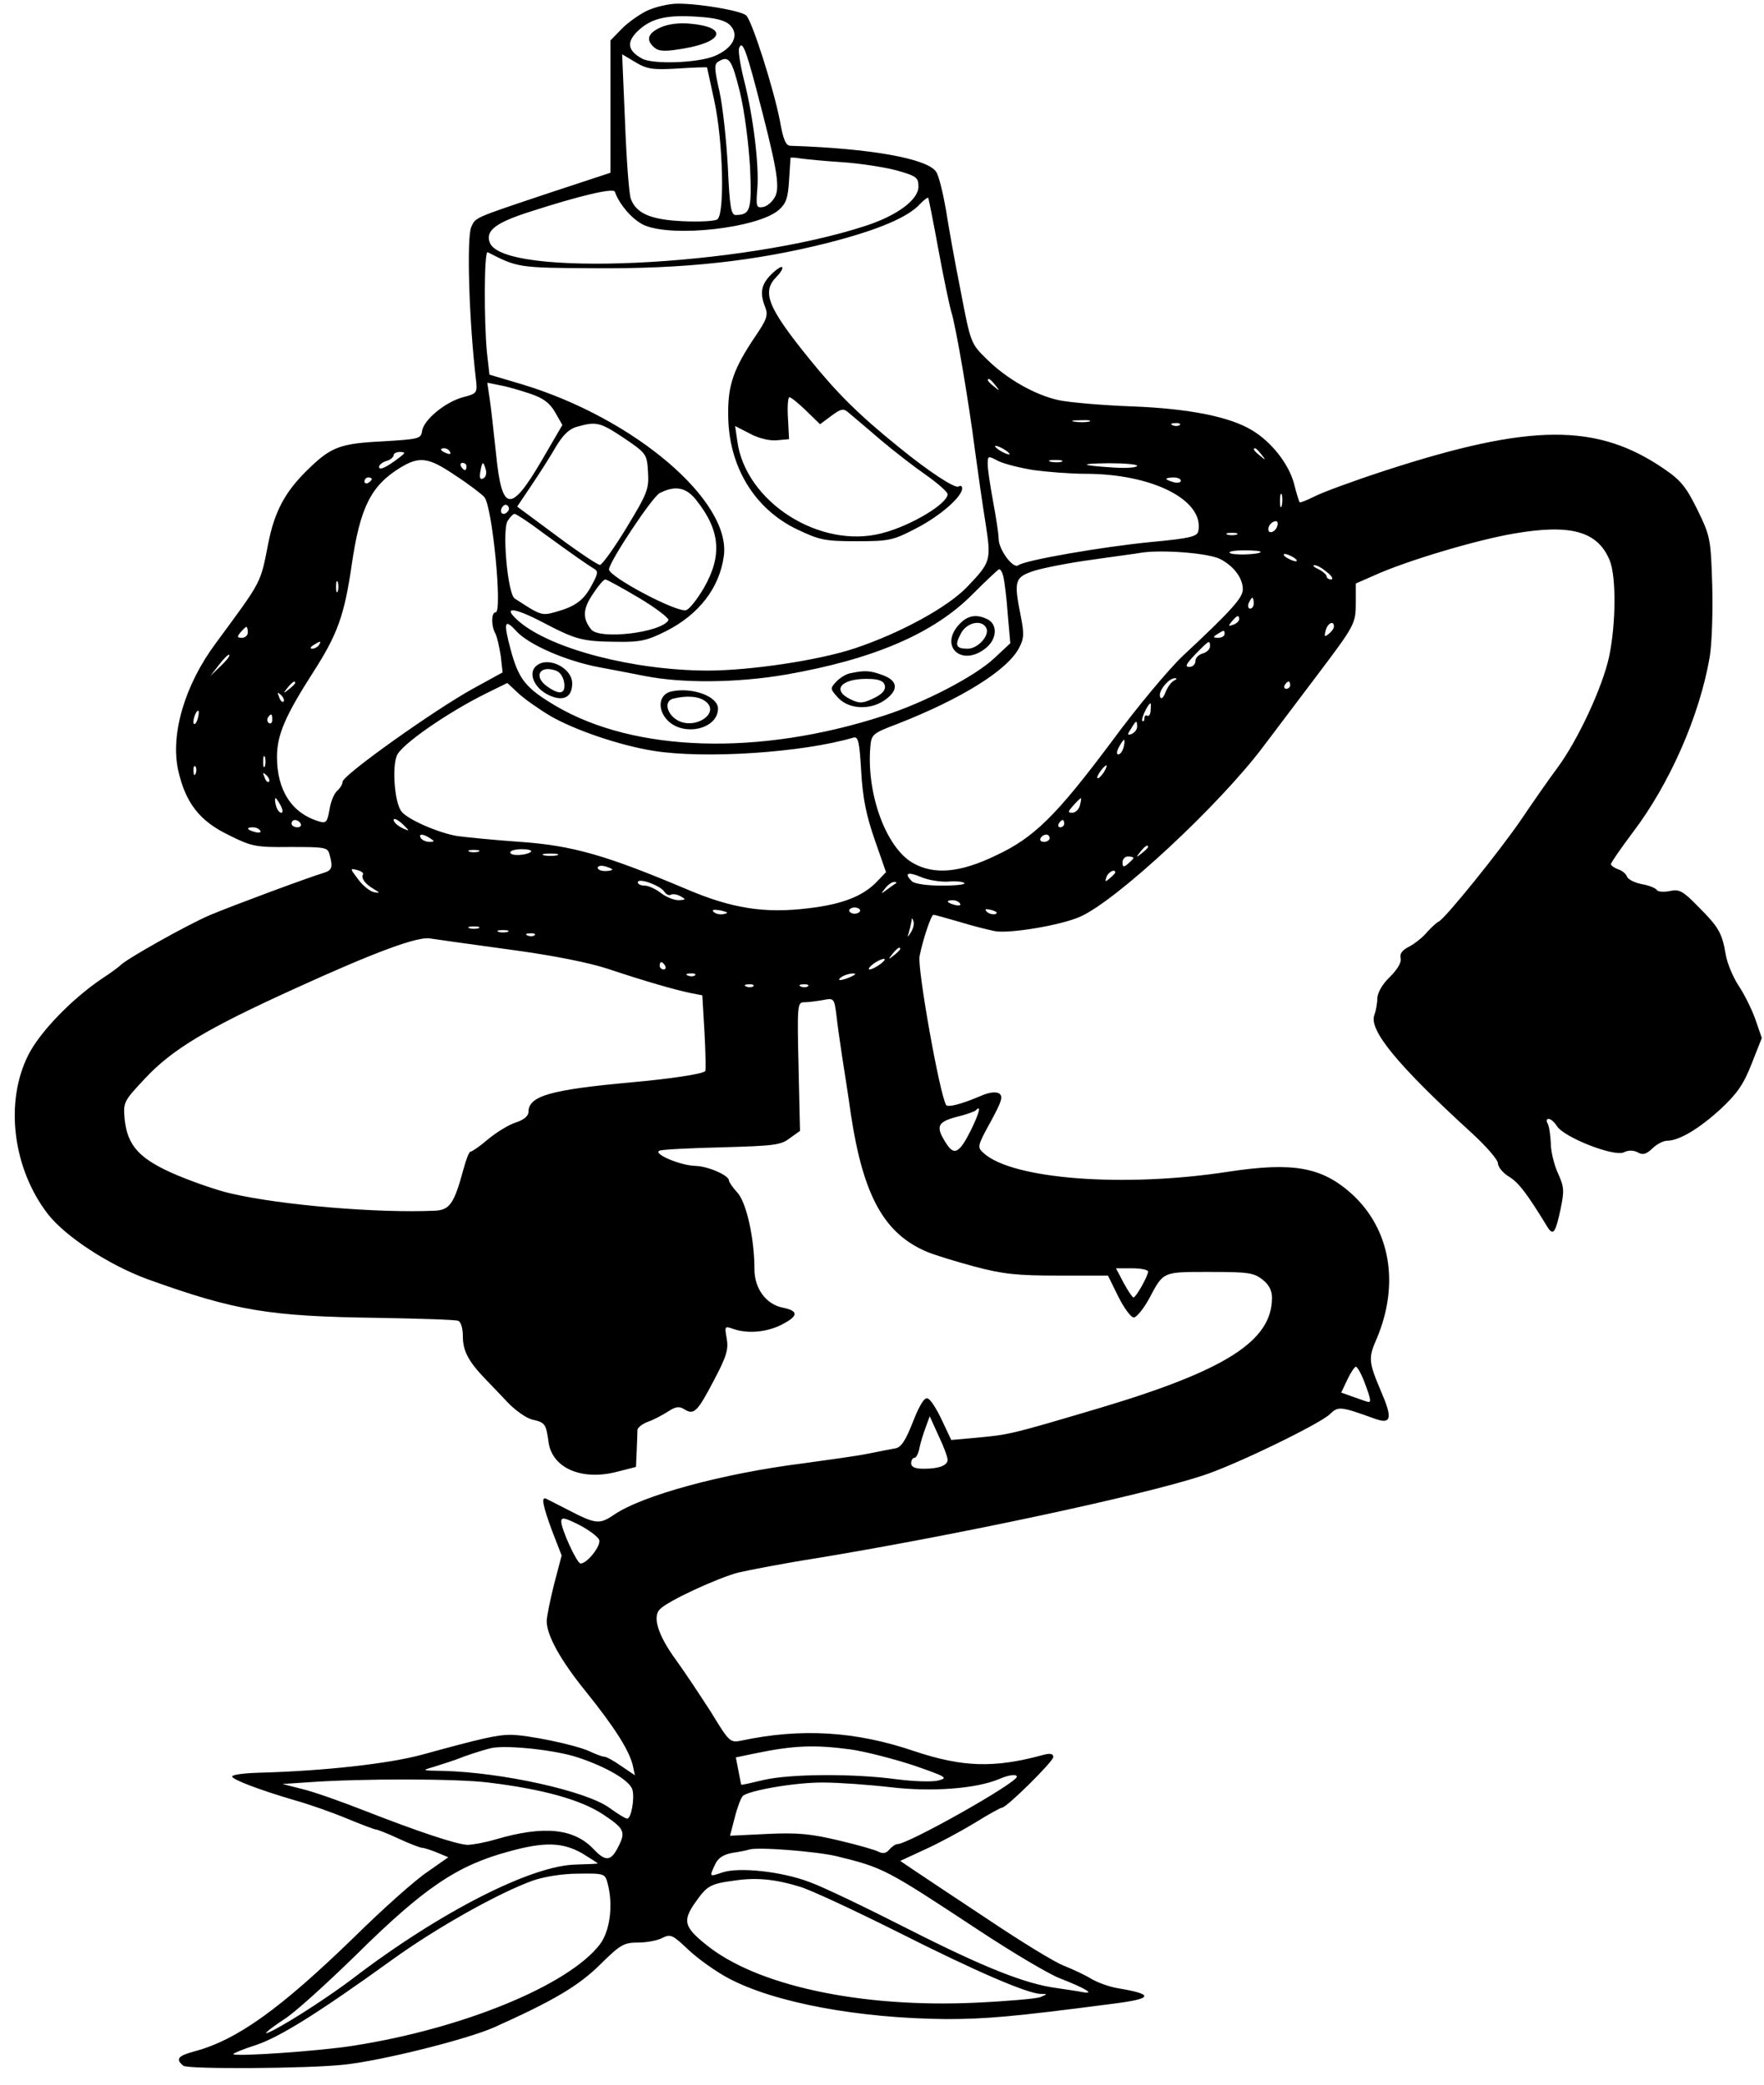 <?xml version="1.0" standalone="no"?>
<!DOCTYPE svg PUBLIC "-//W3C//DTD SVG 20010904//EN"
 "http://www.w3.org/TR/2001/REC-SVG-20010904/DTD/svg10.dtd">
<svg version="1.0" xmlns="http://www.w3.org/2000/svg"
 width="484pt" height="572pt" viewBox="0 0 484 572"
 preserveAspectRatio="xMidYMid meet">

<g transform="translate(0,572) scale(0.1,-0.1)"
fill="#000000" stroke="none">
<path d="M1774 5690 c-22 -11 -54 -34 -70 -51 l-29 -30 0 -181 0 -182 -170
-56 c-206 -69 -200 -66 -212 -93 -13 -29 -6 -261 13 -419 4 -36 3 -38 -36 -48
-48 -13 -108 -62 -112 -93 -3 -21 -9 -22 -108 -28 -118 -6 -142 -15 -208 -80
-61 -60 -89 -114 -106 -200 -22 -112 -16 -100 -144 -274 -85 -114 -125 -250
-103 -349 20 -89 59 -139 138 -177 64 -32 74 -34 170 -33 95 0 102 -1 107 -20
10 -36 7 -44 -16 -51 -46 -14 -245 -88 -310 -115 -62 -26 -236 -124 -248 -139
-3 -3 -25 -20 -50 -36 -83 -56 -170 -146 -202 -209 -66 -130 -43 -313 54 -438
49 -62 167 -139 273 -178 242 -87 333 -102 634 -106 112 -2 210 -5 218 -8 8
-3 13 -21 13 -43 0 -39 15 -68 60 -115 14 -14 42 -44 63 -66 21 -22 51 -43 67
-47 36 -8 38 -12 45 -61 9 -71 89 -107 185 -83 l55 14 2 45 c1 25 2 50 2 57 1
6 13 16 29 22 15 5 39 18 55 28 21 14 31 15 45 6 26 -16 35 -8 81 80 35 66 40
85 35 114 -6 34 -6 35 17 27 39 -14 91 -10 133 11 47 24 48 38 4 47 -46 9 -78
52 -78 106 0 84 -22 183 -47 210 -13 14 -23 29 -23 33 0 14 -57 39 -92 40 -42
1 -119 34 -98 42 8 3 86 7 172 9 141 4 161 6 185 25 l28 20 -4 177 c-4 171 -3
176 16 176 11 0 34 3 51 6 30 6 31 5 37 -42 3 -27 10 -76 15 -109 5 -33 17
-107 25 -165 34 -223 92 -326 209 -375 19 -8 77 -26 129 -40 79 -21 117 -25
231 -25 l136 0 28 -57 c16 -32 35 -58 43 -58 7 0 26 23 41 50 41 77 36 75 167
75 105 0 121 -2 145 -21 18 -14 26 -30 26 -50 0 -118 -126 -199 -475 -303
-246 -73 -244 -72 -337 -81 l-68 -6 -26 55 c-14 30 -31 57 -39 59 -8 4 -22
-18 -40 -64 -20 -51 -32 -70 -48 -73 -12 -2 -47 -9 -77 -15 -30 -6 -109 -17
-175 -26 -223 -28 -442 -88 -520 -141 -41 -28 -51 -26 -130 15 -27 14 -53 27
-57 29 -14 6 -8 -21 17 -89 l26 -67 -21 -80 c-11 -44 -20 -89 -20 -100 0 -39
38 -108 108 -194 77 -96 117 -158 128 -201 l6 -28 -37 25 c-21 15 -42 26 -47
26 -6 0 -24 7 -41 15 -40 18 -170 45 -217 45 -36 0 -80 -10 -240 -54 -91 -25
-267 -45 -448 -50 -39 -1 -73 -5 -75 -10 -2 -8 74 -37 173 -66 36 -10 99 -32
140 -49 41 -17 78 -31 82 -31 4 0 32 -11 62 -25 30 -14 59 -25 64 -25 5 0 24
-6 41 -13 l31 -13 -57 -40 c-32 -21 -123 -102 -201 -179 -203 -197 -322 -283
-440 -314 -44 -12 -51 -21 -29 -39 11 -10 344 -8 442 3 103 11 335 69 410 102
163 73 233 114 293 174 55 54 64 59 104 59 23 0 54 6 66 13 22 11 28 8 72 -34
27 -25 75 -59 107 -76 126 -68 359 -111 599 -113 108 0 181 6 457 42 112 14
115 26 12 43 -22 4 -53 15 -70 25 -16 10 -50 26 -75 36 -25 9 -119 67 -210
128 -91 60 -182 121 -203 135 l-37 25 67 31 c38 17 99 50 137 73 37 23 71 42
75 42 13 0 141 127 141 139 0 9 -8 11 -27 6 -135 -37 -222 -34 -354 10 -161
55 -311 64 -475 29 -31 -6 -33 -4 -83 78 -29 45 -72 110 -96 143 -49 67 -66
119 -44 140 23 23 155 84 214 100 30 7 128 26 218 40 381 63 885 170 1056 226
88 28 320 141 349 168 24 23 28 23 125 -12 45 -16 48 2 16 76 -34 80 -35 91
-12 143 64 151 38 302 -69 399 -82 73 -160 87 -338 60 -285 -44 -592 -21 -671
51 -18 16 -18 19 19 86 31 57 35 70 23 78 -10 5 -27 3 -50 -7 -54 -23 -90 -32
-95 -25 -18 30 -79 373 -73 408 9 46 32 114 38 114 4 0 35 -9 70 -19 35 -11
80 -22 99 -26 41 -7 179 16 232 39 99 42 386 309 506 470 40 53 105 139 145
192 105 139 107 143 107 201 l0 52 48 21 c89 41 285 99 386 116 156 27 229 6
262 -72 19 -44 18 -175 -1 -266 -18 -83 -85 -228 -142 -305 -21 -28 -65 -91
-98 -140 -60 -88 -211 -275 -228 -282 -5 -2 -19 -15 -31 -28 -11 -14 -34 -32
-49 -40 -20 -10 -27 -20 -24 -32 3 -11 -8 -30 -29 -51 -21 -20 -34 -43 -35
-59 0 -14 -4 -35 -8 -46 -16 -41 64 -138 263 -320 42 -38 76 -77 76 -87 0 -10
14 -27 31 -37 26 -16 49 -46 105 -138 16 -25 22 -15 36 50 10 49 10 60 -7 97
-11 24 -20 61 -20 84 -1 24 -5 48 -9 54 -4 7 -2 12 3 12 6 0 16 -9 23 -20 20
-31 155 -84 183 -72 14 7 27 6 39 0 13 -8 23 -5 40 11 12 12 30 21 40 21 33 0
88 33 147 87 46 43 63 68 85 124 l28 71 -18 52 c-10 28 -31 70 -46 92 -15 23
-31 61 -35 85 -10 59 -19 75 -76 132 -42 43 -52 48 -78 42 -16 -3 -32 -2 -35
3 -3 5 -22 13 -41 16 -20 4 -38 13 -41 21 -3 8 -14 17 -25 20 -10 4 -19 10
-19 14 0 4 27 43 60 87 101 133 183 319 211 481 6 36 9 123 7 196 -4 128 -5
135 -40 207 -31 63 -46 82 -90 112 -185 128 -367 127 -767 -3 -86 -28 -173
-60 -194 -71 -22 -11 -40 -18 -41 -16 -2 2 -9 25 -16 53 -15 53 -61 112 -114
144 -60 37 -172 60 -331 66 -82 3 -172 11 -200 17 -65 14 -144 59 -198 113
-43 42 -44 44 -71 186 -16 79 -34 181 -41 226 -8 45 -19 90 -26 101 -23 37
-182 65 -400 72 -13 0 -20 17 -29 68 -17 88 -77 277 -93 290 -16 13 -126 32
-187 32 -25 0 -63 -9 -86 -20z m229 -39 c27 -27 8 -64 -43 -85 -47 -19 -168
-23 -198 -7 -40 22 -44 45 -12 76 37 35 79 45 165 39 49 -3 75 -10 88 -23z
m71 -171 c56 -213 67 -271 53 -299 -7 -14 -22 -27 -33 -29 -19 -3 -20 1 -16
51 5 64 -11 197 -37 299 -10 40 -16 79 -13 86 8 22 18 -2 46 -108z m-214 52
c44 3 80 4 80 3 0 0 9 -42 20 -92 24 -112 29 -311 8 -325 -7 -5 -50 -7 -94 -5
-88 4 -128 21 -143 61 -5 12 -12 106 -16 209 l-8 188 37 -22 c32 -19 48 -21
116 -17z m170 -64 c13 -53 24 -142 28 -207 5 -118 1 -130 -39 -131 -13 0 -17
20 -22 133 -4 73 -14 166 -23 206 -14 62 -15 75 -3 82 29 18 37 6 59 -83z
m280 -193 c47 -3 113 -13 148 -22 57 -16 62 -20 62 -45 0 -36 -58 -79 -143
-107 -343 -113 -996 -143 -1033 -47 -13 33 16 55 110 85 136 44 229 66 233 55
12 -35 49 -78 81 -92 79 -34 311 -8 369 42 20 18 25 32 28 81 2 33 4 61 4 62
1 1 13 1 29 -2 15 -2 65 -7 112 -10z m265 -241 c14 -76 30 -152 35 -169 13
-41 48 -247 65 -380 8 -60 21 -150 29 -200 16 -103 15 -107 -51 -176 -53 -55
-182 -126 -308 -168 -99 -33 -287 -61 -405 -61 -203 1 -426 59 -515 134 -49
42 -19 42 63 -1 92 -48 108 -53 204 -54 64 -1 83 3 135 29 91 46 147 119 159
206 21 151 -245 378 -552 471 l-91 27 -7 61 c-8 83 -8 279 2 275 82 -42 83
-43 292 -44 248 -2 441 19 643 70 136 35 220 70 253 108 10 10 19 17 21 15 1
-2 14 -66 28 -143z m156 -371 c13 -16 12 -17 -3 -4 -17 13 -22 21 -14 21 2 0
10 -8 17 -17z m-1277 -23 c36 -12 54 -25 69 -51 l20 -35 -57 -98 c-85 -145
-109 -142 -125 19 -6 55 -13 121 -17 148 l-7 47 34 -7 c19 -3 56 -14 83 -23z
m1534 -77 c-10 -2 -28 -2 -40 0 -13 2 -5 4 17 4 22 1 32 -1 23 -4z m-1276 -45
c62 -42 63 -44 66 -93 3 -47 -2 -59 -59 -153 -34 -56 -67 -102 -73 -102 -6 0
-60 36 -119 80 l-108 80 39 58 c21 31 51 78 66 104 20 34 37 51 59 57 53 15
63 13 129 -31z m1525 36 c-3 -3 -12 -4 -19 -1 -8 3 -5 6 6 6 11 1 17 -2 13 -5z
m-467 -80 c0 -2 -9 0 -20 6 -11 6 -20 13 -20 16 0 2 9 0 20 -6 11 -6 20 -13
20 -16z m-1535 6 c3 -6 -1 -7 -9 -4 -18 7 -21 14 -7 14 6 0 13 -4 16 -10z
m2226 -7 c13 -16 12 -17 -3 -4 -17 13 -22 21 -14 21 2 0 10 -8 17 -17z m-2366
-9 c-34 -26 -55 -36 -55 -25 0 5 9 13 20 16 11 3 20 11 20 16 0 5 8 9 18 9 15
-1 15 -2 -3 -16z m1742 -34 c37 -5 101 -10 141 -10 184 0 326 -72 310 -157 -3
-15 -21 -20 -128 -30 -134 -13 -348 -50 -366 -64 -14 -11 -54 43 -54 73 0 13
-7 58 -15 101 -8 43 -15 90 -15 103 0 24 1 24 29 9 17 -8 60 -19 98 -25z
m-1587 -15 c37 -24 72 -51 79 -59 22 -26 50 -316 31 -316 -12 0 -13 -36 -1
-58 5 -9 11 -37 15 -62 l5 -45 -82 -45 c-105 -58 -357 -237 -357 -255 0 -7 -7
-18 -15 -25 -8 -7 -18 -30 -21 -52 -6 -33 -9 -38 -28 -32 -75 22 -116 85 -116
177 0 60 22 112 99 232 67 104 86 157 106 295 23 158 53 217 132 266 54 33 78
30 153 -21z m1663 38 c-7 -2 -21 -2 -30 0 -10 3 -4 5 12 5 17 0 24 -2 18 -5z
m-1633 -13 c0 -5 -2 -10 -4 -10 -3 0 -8 5 -11 10 -3 6 -1 10 4 10 6 0 11 -4
11 -10z m53 -9 c3 -11 -1 -22 -8 -24 -8 -4 -10 3 -7 19 5 29 8 30 15 5z m1787
11 c0 -5 -28 -7 -62 -5 -96 6 -101 11 -15 12 42 0 77 -3 77 -7z m-2100 -36 c0
-3 -4 -8 -10 -11 -5 -3 -10 -1 -10 4 0 6 5 11 10 11 6 0 10 -2 10 -4z m2220
-5 c0 -5 -9 -7 -20 -4 -11 3 -20 7 -20 9 0 2 9 4 20 4 11 0 20 -4 20 -9z
m-1329 -54 c65 -82 71 -151 21 -239 -18 -31 -40 -59 -49 -62 -23 -9 -214 92
-212 112 2 23 119 199 139 209 43 22 73 16 101 -20z m1606 -14 c-3 -10 -5 -4
-5 12 0 17 2 24 5 18 2 -7 2 -21 0 -30z m-2122 -14 c-10 -15 -25 -10 -19 6 4
8 10 12 15 9 5 -3 7 -10 4 -15z m92 -59 c85 -62 124 -89 142 -100 13 -7 12
-14 -5 -45 -22 -42 -45 -59 -99 -74 -39 -11 -41 -10 -113 37 -19 13 -35 188
-19 213 7 11 15 19 19 19 4 0 38 -22 75 -50z m2017 15 c-6 -16 -24 -21 -24 -7
0 11 11 22 21 22 5 0 6 -7 3 -15z m-111 -22 c-7 -2 -19 -2 -25 0 -7 3 -2 5 12
5 14 0 19 -2 13 -5z m-45 -67 c37 -19 62 -52 62 -83 0 -23 -30 -57 -165 -183
-38 -36 -126 -141 -195 -235 -151 -202 -212 -263 -317 -312 -99 -48 -170 -54
-228 -21 -74 42 -128 190 -117 319 3 34 6 37 75 63 176 69 301 147 333 208 14
26 14 40 5 86 -20 100 -17 108 37 126 26 8 97 22 157 30 61 9 124 17 140 20
59 8 182 -2 213 -18z m111 19 c-8 -7 -78 -9 -85 -2 -4 4 14 7 41 7 27 0 46 -2
44 -5z m91 -15 c8 -5 11 -10 5 -10 -5 0 -17 5 -25 10 -8 5 -10 10 -5 10 6 0
17 -5 25 -10z m91 -40 c13 -10 18 -19 12 -20 -7 0 -13 4 -13 8 0 5 -10 14 -22
20 -13 6 -18 11 -12 11 7 1 22 -8 35 -19z m-888 -12 c3 -13 9 -59 12 -103 l7
-80 -45 -42 c-54 -50 -193 -122 -303 -157 -342 -111 -683 -100 -899 27 -83 49
-102 73 -124 155 -20 75 -17 86 15 51 34 -38 138 -83 229 -100 28 -5 84 -16
125 -24 102 -20 252 -19 386 4 241 42 407 113 514 222 36 36 68 66 71 67 4 1
9 -8 12 -20z m-1826 -40 c-3 -7 -5 -2 -5 12 0 14 2 19 5 13 2 -7 2 -19 0 -25z
m827 -19 c47 -28 83 -56 80 -61 -21 -34 -189 -54 -212 -25 -24 30 -23 56 4 96
15 23 30 41 35 41 4 0 46 -23 93 -51z m1686 -14 c0 -8 -4 -15 -10 -15 -5 0 -7
7 -4 15 4 8 8 15 10 15 2 0 4 -7 4 -15z m-40 -44 c0 -5 -7 -12 -16 -15 -14 -5
-15 -4 -4 9 14 17 20 19 20 6z m260 -20 c0 -5 -6 -14 -14 -20 -12 -10 -13 -8
-9 8 5 21 23 30 23 12z m-2980 -16 c0 -8 -7 -15 -16 -15 -14 0 -14 3 -4 15 7
8 14 15 16 15 2 0 4 -7 4 -15z m2680 -5 c0 -5 -8 -10 -17 -10 -15 0 -16 2 -3
10 19 12 20 12 20 0z m-2485 -30 c-3 -5 -12 -10 -18 -10 -7 0 -6 4 3 10 19 12
23 12 15 0z m2445 -4 c0 -7 -9 -16 -20 -19 -11 -3 -20 -12 -20 -21 0 -9 -8
-16 -17 -16 -13 0 -8 9 17 35 38 39 40 40 40 21z m-2715 -54 l-28 -27 24 31
c13 17 26 30 28 27 3 -2 -8 -16 -24 -31z m2617 -39 c-7 -3 -18 -17 -24 -32 -6
-16 -12 -21 -15 -13 -6 15 24 52 41 51 6 0 5 -3 -2 -6z m-2412 -7 c0 -2 -8
-10 -17 -17 -16 -13 -17 -12 -4 4 13 16 21 21 21 13z m701 -91 c66 -38 188
-80 281 -95 141 -23 410 -5 549 36 14 4 17 -10 22 -93 4 -73 14 -121 37 -187
l31 -89 -23 -24 c-38 -41 -95 -64 -189 -75 -120 -15 -211 -1 -337 53 -218 92
-311 119 -454 129 -73 5 -151 13 -173 16 -50 8 -136 45 -153 67 -19 22 -27
121 -13 154 12 30 139 118 244 170 l59 29 30 -28 c17 -16 57 -44 89 -63z
m2029 85 c0 -5 -5 -10 -11 -10 -5 0 -7 5 -4 10 3 6 8 10 11 10 2 0 4 -4 4 -10z
m-2762 -45 c-3 -3 -9 2 -12 12 -6 14 -5 15 5 6 7 -7 10 -15 7 -18z m2379 -24
c0 -11 -5 -17 -9 -15 -4 3 -8 0 -8 -7 0 -7 -3 -10 -6 -7 -4 5 16 48 23 48 1 0
1 -9 0 -19z m-2614 -21 c-3 -12 -8 -19 -11 -16 -5 6 5 36 12 36 2 0 2 -9 -1
-20z m204 -5 c0 -8 -4 -12 -9 -9 -5 3 -6 10 -3 15 9 13 12 11 12 -6z m2373
-19 c0 -8 -7 -16 -15 -20 -12 -4 -13 -2 -2 14 14 24 17 25 17 6z m-37 -56 c-3
-11 -9 -20 -15 -20 -5 0 -4 9 2 20 6 11 12 20 14 20 2 0 2 -9 -1 -20z m-2356
-52 c-3 -7 -5 -2 -5 12 0 14 2 19 5 13 2 -7 2 -19 0 -25z m-190 -20 c-3 -8 -6
-5 -6 6 -1 11 2 17 5 13 3 -3 4 -12 1 -19z m2491 2 c-7 -10 -14 -17 -17 -15
-4 4 18 35 25 35 2 0 -1 -9 -8 -20z m-2290 -25 c-3 -3 -9 2 -12 12 -6 14 -5
15 5 6 7 -7 10 -15 7 -18z m32 -65 c6 -11 7 -20 2 -20 -6 0 -12 9 -15 20 -3
11 -3 20 -1 20 2 0 8 -9 14 -20z m2193 0 c-3 -11 -12 -20 -21 -20 -13 0 -12 3
3 20 10 11 19 20 21 20 1 0 0 -9 -3 -20z m-1843 -68 c0 -1 -9 2 -20 8 -11 6
-20 15 -20 20 0 6 9 2 20 -7 11 -10 20 -19 20 -21z m-295 18 c3 -5 -1 -10 -9
-10 -9 0 -16 5 -16 10 0 6 4 10 9 10 6 0 13 -4 16 -10z m2095 0 c0 -5 -5 -10
-11 -10 -5 0 -7 5 -4 10 3 6 8 10 11 10 2 0 4 -4 4 -10z m-2206 -19 c4 -5 -3
-7 -14 -4 -23 6 -26 13 -6 13 8 0 17 -4 20 -9z m466 -21 c13 -8 13 -10 -2 -10
-9 0 -20 5 -23 10 -8 13 5 13 25 0z m1700 0 c0 -5 -7 -10 -16 -10 -8 0 -12 5
-9 10 3 6 10 10 16 10 5 0 9 -4 9 -10z m270 -24 c0 -2 -8 -10 -17 -17 -16 -13
-17 -12 -4 4 13 16 21 21 21 13z m-1837 -13 c-7 -2 -19 -2 -25 0 -7 3 -2 5 12
5 14 0 19 -2 13 -5z m144 0 c-11 -10 -57 -13 -57 -2 0 5 14 9 32 9 17 0 28 -3
25 -7z m71 -10 c-10 -2 -26 -2 -35 0 -10 3 -2 5 17 5 19 0 27 -2 18 -5z m1582
-7 c0 -2 -7 -9 -15 -16 -12 -10 -15 -10 -15 4 0 9 7 16 15 16 8 0 15 -2 15 -4z
m-1430 -32 c0 -2 -9 -4 -20 -4 -11 0 -20 4 -20 9 0 5 9 7 20 4 11 -3 20 -7 20
-9z m-684 -13 c-6 -10 5 -26 29 -40 18 -11 19 -12 1 -9 -10 2 -30 17 -43 35
-23 30 -23 31 -4 26 12 -3 19 -8 17 -12z m1605 -20 c21 2 41 0 45 -4 4 -4 -24
-7 -62 -7 -41 0 -75 5 -82 12 -22 22 -12 27 24 12 20 -9 54 -14 75 -13z m459
25 c0 -2 -7 -9 -15 -16 -13 -11 -14 -10 -9 4 5 14 24 23 24 12z m-1237 -53 c5
-7 12 -11 18 -8 5 3 17 1 26 -4 16 -9 15 -10 -5 -11 -13 0 -35 9 -49 20 -14
11 -34 20 -44 20 -11 0 -19 4 -19 9 0 14 63 -9 73 -26z m636 24 c-2 -1 -13 -9
-24 -17 -19 -14 -19 -14 -6 3 7 9 18 17 24 17 6 0 8 -1 6 -3z m175 -56 c4 -5
-3 -7 -14 -4 -23 6 -26 13 -6 13 8 0 17 -4 20 -9z m-648 -29 c-10 -2 -22 0
-28 6 -6 6 0 7 19 4 21 -5 23 -7 9 -10z m374 10 c0 -5 -7 -9 -15 -9 -8 0 -15
4 -15 9 0 4 7 8 15 8 8 0 15 -4 15 -8z m371 -10 c-7 -2 -18 1 -23 6 -8 8 -4 9
13 5 13 -4 18 -8 10 -11z m-231 -49 c-11 -17 -11 -17 -6 0 3 10 6 24 7 30 0 9
2 9 5 0 3 -7 0 -20 -6 -30z m-1187 10 c-7 -2 -19 -2 -25 0 -7 3 -2 5 12 5 14
0 19 -2 13 -5z m80 -10 c-7 -2 -19 -2 -25 0 -7 3 -2 5 12 5 14 0 19 -2 13 -5z
m74 -9 c-3 -3 -12 -4 -19 -1 -8 3 -5 6 6 6 11 1 17 -2 13 -5z m-72 -39 c120
-16 221 -36 275 -54 99 -33 182 -57 226 -66 l31 -6 6 -102 c3 -56 4 -104 2
-106 -8 -8 -94 -21 -205 -31 -219 -20 -280 -37 -280 -81 0 -11 -13 -22 -35
-29 -19 -6 -53 -27 -76 -46 -22 -19 -44 -34 -48 -34 -4 0 -12 -21 -19 -47 -26
-96 -38 -113 -79 -115 -156 -7 -420 15 -558 47 -33 7 -100 30 -148 50 -104 44
-137 80 -145 154 -4 47 -3 49 56 112 75 80 168 136 410 246 221 101 338 144
372 138 14 -2 111 -16 215 -30z m1075 1 c0 -2 -8 -10 -17 -17 -16 -13 -17 -12
-4 4 13 16 21 21 21 13z m-54 -41 c-11 -8 -24 -15 -30 -15 -5 0 -1 7 10 15 10
8 24 14 29 14 6 0 1 -6 -9 -14z m-591 -5 c3 -5 1 -10 -4 -10 -6 0 -11 5 -11
10 0 6 2 10 4 10 3 0 8 -4 11 -10z m82 -26 c-3 -3 -12 -4 -19 -1 -8 3 -5 6 6
6 11 1 17 -2 13 -5z m428 -4 c-27 -12 -43 -12 -25 0 8 5 22 9 30 9 10 0 8 -3
-5 -9z m-268 -26 c-3 -3 -12 -4 -19 -1 -8 3 -5 6 6 6 11 1 17 -2 13 -5z m150
0 c-3 -3 -12 -4 -19 -1 -8 3 -5 6 6 6 11 1 17 -2 13 -5z m446 -397 c-31 -61
-45 -69 -67 -34 -29 45 -25 58 27 72 26 6 50 15 54 18 16 17 11 -5 -14 -56z
m487 -386 c0 -12 -33 -71 -40 -71 -3 0 -15 18 -27 40 l-21 40 44 0 c24 0 44
-4 44 -9z m594 -304 c19 -51 20 -58 4 -52 -7 2 -25 9 -40 14 l-28 10 17 36 c9
19 20 35 23 35 4 0 15 -19 24 -43z m-1144 -212 c0 -16 -23 -25 -66 -25 -24 0
-34 5 -34 15 0 8 4 15 9 15 5 0 11 12 14 28 3 15 11 40 17 56 l11 30 24 -53
c14 -29 25 -59 25 -66z m-956 -220 c6 -16 -33 -65 -51 -65 -10 0 -53 94 -53
115 0 13 9 11 49 -9 27 -14 51 -32 55 -41z m-59 -597 c79 -26 142 -63 150 -88
7 -23 -3 -80 -14 -80 -5 0 -26 13 -48 29 -64 47 -296 98 -458 102 -58 1 -59 1
-25 11 19 6 58 18 85 29 28 10 61 20 75 23 46 8 175 -6 235 -26z m748 22 c42
-6 119 -26 174 -44 89 -31 95 -34 69 -41 -17 -5 -69 -3 -116 3 -118 16 -292
15 -365 -2 -33 -8 -60 -14 -61 -13 -1 1 -4 19 -8 39 l-7 36 53 11 c106 22 163
24 261 11z m457 -75 c0 -17 -298 -185 -328 -185 -5 0 -15 -7 -22 -15 -8 -10
-18 -12 -29 -6 -9 5 -58 19 -109 31 -76 18 -112 22 -196 18 l-103 -5 13 50 c7
28 17 54 22 59 15 15 146 38 222 37 41 0 124 -6 185 -13 112 -13 232 -4 295
22 27 12 50 15 50 7z m-1450 -16 c149 -18 253 -47 314 -87 60 -40 64 -48 41
-92 -19 -37 -34 -38 -66 -4 -54 57 -136 66 -269 27 -30 -9 -65 -15 -78 -15
-32 2 -139 38 -277 92 -66 26 -145 54 -175 61 l-55 14 75 5 c138 10 404 10
490 -1z m257 -194 c23 -14 43 -27 43 -28 0 -1 -26 -2 -58 -3 -122 -1 -377
-131 -617 -315 -57 -43 -154 -107 -212 -138 -40 -21 -25 -6 26 28 28 17 116
97 197 176 188 186 279 247 421 285 97 27 147 25 200 -5z m698 -8 c130 -32
135 -35 390 -203 94 -62 195 -122 225 -133 67 -26 97 -44 60 -37 -14 3 -45 7
-70 11 -85 11 -199 56 -406 161 -114 58 -236 117 -273 130 -76 29 -194 42
-240 26 -35 -12 -35 -12 -19 22 8 18 22 27 47 32 20 3 41 7 46 9 23 8 185 -5
240 -18z m-628 -74 c16 -59 7 -131 -21 -168 -86 -112 -375 -231 -676 -278 -93
-15 -330 -31 -330 -23 0 2 28 14 63 25 65 22 168 86 372 233 123 89 293 184
387 218 32 11 82 19 125 19 71 1 73 0 80 -26z m528 -10 c28 -8 148 -64 268
-124 218 -110 354 -168 392 -170 20 0 20 0 -1 -9 -11 -4 -90 -11 -175 -15
-318 -15 -606 47 -744 161 -58 47 -62 64 -28 113 33 47 41 52 108 61 60 9 112
4 180 -17z"/>
<path d="M1813 5645 c-36 -16 -42 -35 -17 -56 12 -10 29 -11 81 -2 110 19 119
59 17 68 -31 3 -61 -1 -81 -10z"/>
<path d="M2116 4967 c-28 -28 -32 -51 -16 -91 8 -21 3 -34 -27 -78 -60 -89
-76 -134 -75 -215 0 -142 72 -260 190 -316 61 -29 76 -32 162 -32 89 0 100 2
163 35 65 33 127 87 127 110 0 6 -4 9 -10 5 -10 -6 -83 42 -165 109 -110 89
-168 147 -245 242 -114 141 -131 183 -89 225 11 11 18 23 15 26 -2 3 -16 -6
-30 -20z m96 -374 l38 -37 31 23 c27 20 33 21 47 9 9 -8 49 -41 87 -74 39 -33
96 -77 128 -99 31 -22 57 -45 57 -51 0 -26 -101 -87 -180 -107 -170 -45 -375
86 -397 253 l-6 41 41 -21 c24 -13 54 -20 74 -18 l33 3 -3 58 c-2 31 0 57 4
57 5 0 25 -17 46 -37z"/>
<path d="M2632 4007 c-56 -60 6 -118 72 -66 31 24 34 64 7 79 -31 16 -56 12
-79 -13z m75 -12 c7 -21 -25 -55 -52 -55 -32 0 -36 9 -19 41 16 32 60 41 71
14z"/>
<path d="M1474 3895 c-27 -19 -10 -62 31 -82 40 -19 65 -7 65 32 0 41 -63 74
-96 50z m74 -49 c4 -30 -12 -34 -46 -10 -39 27 -22 60 23 44 12 -4 21 -18 23
-34z"/>
<path d="M2334 3873 c-12 -2 -30 -13 -40 -24 -17 -18 -16 -20 6 -44 31 -33 93
-34 133 -2 34 27 29 51 -15 66 -31 11 -45 12 -84 4z m94 -35 c2 -12 -8 -23
-31 -34 -30 -14 -38 -15 -63 -3 -56 27 -23 60 56 56 24 -1 36 -7 38 -19z"/>
<path d="M1843 3823 c-35 -7 -41 -48 -12 -79 44 -46 139 -25 139 32 0 33 -70
59 -127 47z m92 -27 c42 -30 -23 -78 -73 -54 -32 16 -42 54 -15 61 36 9 70 7
88 -7z"/>
</g>
</svg>
